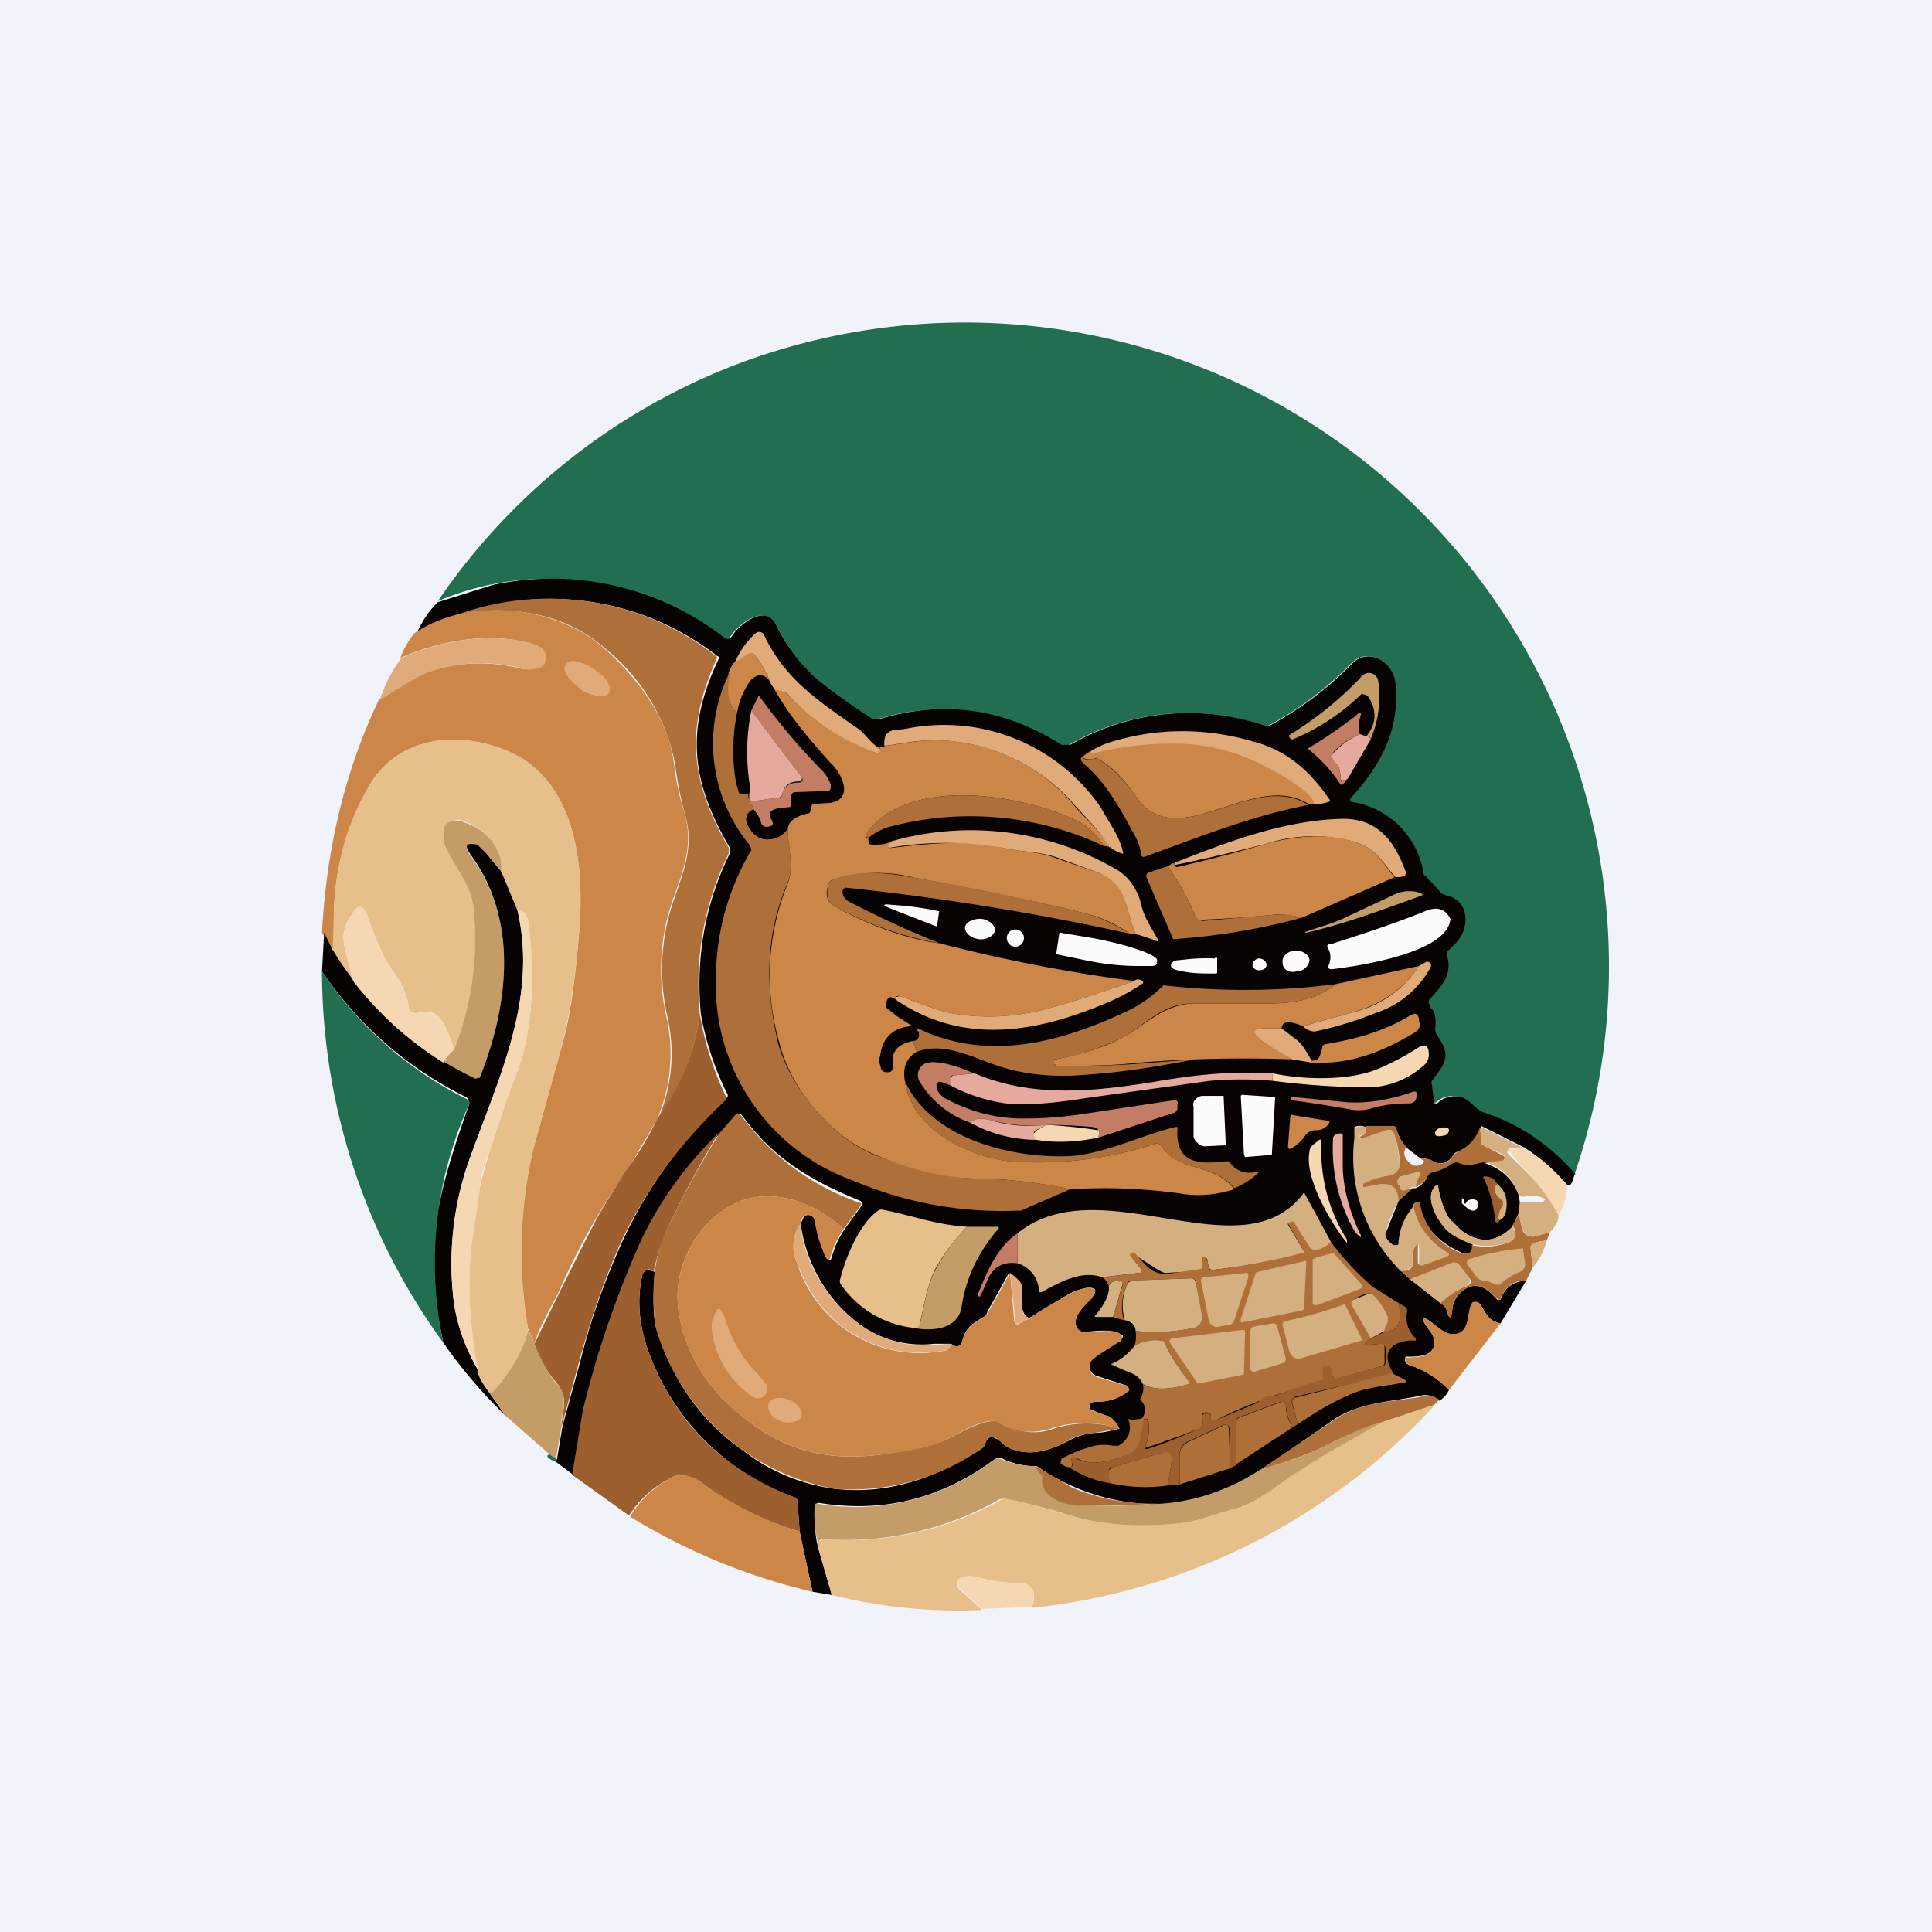 <!-- by TradingView --><svg width="18" height="18" viewBox="0 0 18 18" xmlns="http://www.w3.org/2000/svg"><path fill="#F0F3FA" d="M0 0h18v18H0z"/><path d="M14.67 10.94a1.95 1.95 0 0 0-.84-.57c-.1-.03-.13-.12-.23-.15a.23.23 0 0 0-.22.05.02.02 0 0 1-.02 0l-.04-.17a.04.04 0 0 1 .01-.03c.13-.18.18-.24.04-.44a.06.06 0 0 1 0-.05c0-.05 0-.15-.05-.2l-.02-.02v-.05c.11-.12.23-.23.17-.4 0-.03 0-.04.02-.06l.05-.05c.15-.14.15-.4-.08-.46a.08.08 0 0 1-.05-.03l-.14-.15a.09.09 0 0 1-.02-.04.8.8 0 0 0-.68-.65v-.03c.28-.3.47-.65.42-1.08-.02-.2-.25-.34-.41-.17a3.13 3.13 0 0 1-.78.58 2.2 2.2 0 0 0-1.84.17.07.07 0 0 1-.08 0 2.01 2.01 0 0 0-1.7-.24.1.1 0 0 1-.1-.02 9.24 9.24 0 0 1-.45-.34c-.18-.14-.3-.33-.4-.52-.11-.2-.36 0-.43.12a.04.04 0 0 1-.05.02h-.02a2.62 2.62 0 0 0-2.65-.36 5.93 5.93 0 0 1 2.77-2.2 6 6 0 0 1 7.82 7.54Z" fill="#226E50"/><path d="M14.67 10.94c-.02.08-.04.12-.07.1a1.87 1.87 0 0 0-.4-.35l-.4-.2a.37.37 0 0 1-.22.24.07.07 0 0 0-.04.03.15.15 0 0 1-.12.08l-.05-.01a.25.25 0 0 0-.14-.04l-.13-.1a.47.47 0 0 1-.09-.17c0-.02-.01-.02-.03-.02h-.26a.12.12 0 0 0-.1 0v.09a.1.1 0 0 1 0 .04v.32c.05.36.2.65.43.89l.09.08.28.22c.03.02.05.04.06.07.02.08.04.08.05 0a.25.25 0 0 1 .16-.22c.11-.04.2.05.26.12h.02a.02.02 0 0 0 .01 0c.04-.12.12-.17.24-.18l-.24.4c-.13-.03-.13-.1-.2-.19a.05.05 0 0 0-.07.01c-.05.1 0 .29-.18.28-.08 0-.15-.08-.22-.13-.05-.03-.07-.02-.03.04.02.04.06.07.08.13.03.17-.14.17-.25.17a.02.02 0 0 0-.02.01v.02c0 .03.02.04.05.05a.9.9 0 0 1 .36.23.22.22 0 0 1-.09.1c-.05-.04-.1-.06-.16-.05-.27.06-.55.06-.8.21l-.72.5c-.25.15-.52.25-.8.3a1.98 1.98 0 0 1-1.27-.35.71.71 0 0 1-.32-.07.08.08 0 0 0-.08.01c-.5.37-1.05.5-1.64.4l-.03.03c0 .13 0 .26.03.38l.13.45-.18-.03-.12-.56-.02-.28a.04.04 0 0 0-.03-.04 2.25 2.25 0 0 1-1.34-1.31c-.1-.25-.13-.5-.08-.74a.1.1 0 0 1 .02-.05.09.09 0 0 1 .04-.02l.06.02c-.02.27-.01.44.01.51.15.5.42.88.82 1.16.26.2.55.31.84.35.5.06.95-.1 1.37-.37a.1.1 0 0 0 .04-.05c0-.02.02-.04.03-.05a.05.05 0 0 1 .06 0c.04.01.07.05.11.08.2.1.4.04.6-.07a.58.58 0 0 1 .22-.06c.08 0 .15-.02.23-.04-.04-.07-.08-.11-.12-.12a1.8 1.8 0 0 1-.15-.06.04.04 0 0 1-.01-.02v-.02a.07.07 0 0 1 .07-.03c.1 0 .2-.03.28-.09a.04.04 0 0 0 0-.05v-.01l-.28-.09a.1.1 0 0 1-.07-.1c0-.03.03-.06.06-.08a82.27 82.27 0 0 1 .25-.18v-.02l-.02-.01c-.07-.05-.24-.03-.33-.02a.08.08 0 0 1-.07-.03c-.07-.1.07-.22.13-.29.06-.07.04-.1-.05-.09a.55.55 0 0 0-.2.08l-.33.2c-.06-.02-.08-.1-.07-.22 0-.05 0-.09-.02-.11a.5.5 0 0 0-.1-.09l-.2.36a.1.1 0 0 1-.02.04c-.13.08-.18.1-.22.25a.04.04 0 0 1-.03.03c-.02.01-.04 0-.07-.02H8.7a.98.98 0 0 1-.74-.22 1.4 1.4 0 0 1-.5-.9l.02-.04a.05.05 0 0 1 .06-.04.06.06 0 0 1 .05.05c.03.12.06.24.1.34.03.04.05.04.06 0a.88.88 0 0 1 .12-.26l.16-.22a.03.03 0 0 0 0-.02.03.03 0 0 0-.01-.02c-.44-.18-.8-.38-1.1-.79-.02-.03-.05-.03-.07 0l-.13.15c-.32.3-.56.64-.73 1-.22.47-.4 1-.55 1.59l-.1.6-.16-.12.01-.03.05-.3.17-.62c.1-.4.24-.78.41-1.15a4.23 4.23 0 0 1 .96-1.3v-.02c-.12-.24-.2-.48-.25-.75-.05-.53.04-1.03.27-1.5V7.9c-.36-.62-.42-1.1-.1-1.77v-.01l-.02-.01a2.53 2.53 0 0 0-2.8-.2.86.86 0 0 1 .2-.3 73.97 73.97 0 0 0 .51-.16 2.62 2.62 0 0 1 2.17.5.04.04 0 0 0 .03 0l.02-.01c.07-.12.32-.32.42-.12.1.2.23.38.4.52.15.12.3.23.47.34a.1.1 0 0 0 .09.02c.6-.18 1.17-.1 1.7.24h.08a2.2 2.2 0 0 1 1.84-.17 3.13 3.13 0 0 0 .78-.58c.16-.17.39-.02.41.17.05.43-.14.78-.42 1.08v.02a.02.02 0 0 0 .01.01.8.8 0 0 1 .67.65c0 .01 0 .03.02.04l.14.15c.01.02.03.02.05.03.23.05.23.32.08.46l-.05.05a.05.05 0 0 0-.02.05c.06.18-.06.3-.16.41a.04.04 0 0 0 0 .05l.01.03c.05.04.05.14.04.2l.01.04c.14.2.1.26-.04.44a.04.04 0 0 0 0 .03l.02.16a.02.02 0 0 0 .01.02h.02a.23.23 0 0 1 .22-.06c.1.03.13.12.23.15.33.11.6.3.84.57Z" fill="#080303"/><path d="M6.52 9.45c-.05.35-.17.67-.38.96.12-.3.15-.61.08-.93a2 2 0 0 1 .01-.94c.09-.33.26-.6.15-.96a3.4 3.4 0 0 1-.09-.46 1.83 1.83 0 0 0-.63-1.06 1.4 1.4 0 0 0-.64-.33 1.73 1.73 0 0 0-.77 0 2.53 2.53 0 0 1 2.43.39v.01c-.3.66-.25 1.15.11 1.77v.05c-.23.47-.32.97-.27 1.5Z" fill="#AF6F38"/><path d="m6.14 10.4-.3.51a6.06 6.06 0 0 0-.64 1.14c-.12.22-.2.38-.22.47l-.06-.14c-.1-.57-.08-1.14.05-1.68l.26-.94c.08-.26.13-.63.17-1.13.04-.59-.04-1.36-.67-1.63-.46-.2-1.02-.14-1.29.32-.2.35-.32.75-.33 1.2v.33L3 8.69c.04-.77.21-1.5.53-2.17l.23-.14c.09-.05.16-.1.23-.12.29-.1.58-.1.87-.03.06.01.12 0 .18-.02a.05.05 0 0 0 .03-.05c.02-.07-.01-.12-.08-.15a1.43 1.43 0 0 0-.56-.06 2.2 2.2 0 0 0-.7.18.83.83 0 0 1 .13-.23c.12-.08.24-.13.38-.17.26-.06.52-.06.77 0s.47.17.64.33c.31.28.58.65.63 1.06.02.16.05.31.1.46.1.37-.07.63-.16.96a2 2 0 0 0-.01.94c.07.32.04.63-.08.93Z" fill="#CC8647"/><path d="M8.18 6.97c.02 0 .03.02.02.04l-.01.01h-.02a2 2 0 0 1-.82-.54c-.02-.03-.07-.04-.13-.05l-.04-.06a.93.93 0 0 0-.16-.28H7l-.16.1a.75.75 0 0 1 .2-.29.05.05 0 0 1 .08.02c.2.42.52.62.89.88.06.05.1.12.18.17Zm-4.64-.45c.05-.16.12-.28.2-.39.23-.1.46-.16.7-.18.2-.01.39 0 .56.06.07.03.1.08.08.15 0 .02-.01.04-.03.05a.27.27 0 0 1-.18.02 1.5 1.5 0 0 0-.87.03 1.2 1.2 0 0 0-.23.12l-.23.14Z" fill="#E1AB79"/><path d="M7.18 6.37c-.05-.08-.1-.1-.18-.03a.7.7 0 0 0-.13.3c-.11-.08-.1-.26-.08-.38l.04-.08.16-.1.03.01c.07.08.12.18.16.28Z" fill="#CC8647"/><path d="M5.4 6.42c.12.07.24.09.27.04.04-.06-.03-.16-.14-.23-.11-.07-.23-.1-.26-.04-.04.05.03.15.14.23Z" fill="#E1AB79"/><path d="M6.8 6.26c-.02.12-.04.3.07.38-.04.2-.06.52.01.73 0 .02.02.03.03.03h.06l.01.07a.2.2 0 0 1 .04.07c-.08.04-.09.11-.02.2.04.05.09.08.14.08.09 0 .15-.03.2-.1 0 .17.06.35 0 .5-.2.46-.22.95-.09 1.5.11.4.48.87.9 1.04.28.11.6.2.9.22.33 0 .64.04.92.1l-.46.2h-.05A3.53 3.53 0 0 1 7.95 11a1.93 1.93 0 0 1-1.28-1.86A2.35 2.35 0 0 1 7 7.92l-.01-.04a1.49 1.49 0 0 1-.19-1.62Z" fill="#AF6F38"/><path d="M12.77 6.9c0-.04-.02-.05-.04-.04.09-.11.1-.23.03-.35a.07.07 0 0 0-.08-.04 2 2 0 0 1-.64.42.04.04 0 0 1-.03-.04 3.3 3.3 0 0 0 .66-.53.11.11 0 0 1 .07-.05.09.09 0 0 1 .1.07c.03.2 0 .38-.07.55Z" fill="#C49C68"/><path d="m7.18 6.37.04.06c.14.25.34.47.53.68.08.1.21.33-.01.37l-.15.01c-.02 0-.03.01-.03.03v.03c-.01.02-.02.03-.04.03-.12.03-.18.08-.18.14a.23.23 0 0 1-.2.1.18.18 0 0 1-.14-.08c-.07-.09-.06-.16.02-.2l.07.12.03.03a.1.1 0 0 0 .05 0c.03 0 .04-.01.02-.05-.03-.06-.02-.1.05-.1l.1-.02c.03 0 .04-.02.04-.04v-.06a.04.04 0 0 1 .03-.04l.3-.01c.03 0 .04-.02.03-.06a.4.4 0 0 0-.08-.12 6.12 6.12 0 0 1-.6-.7L7 6.61c-.05.25-.05.5-.01.72 0 .02 0 .04-.02.06h-.06a.05.05 0 0 1-.03-.03 1.62 1.62 0 0 1-.01-.73.7.7 0 0 1 .13-.3c.07-.06.13-.05.18.03Z" fill="#080303"/><path d="m8.18 6.97.07-.02.2-.03c.57-.1 1.2.14 1.57.6.11.12.24.24.32.37l-.06-.01a.6.6 0 0 0-.22-.22c-.5-.25-1.55-.44-1.97.08l-.02.04c0 .02 0 .03.02.03 0 .04 0 .06.04.06.06 0 .12 0 .17-.03l-.02.03a.02.02 0 0 0 0 .03h.02c.35-.04.7-.08 1.05 0 .17.04.33.03.5.1l.38.13c.28.1.25.34.35.57h-.05c-.15-.1-.29-.16-.42-.19-.45-.11-.97-.22-1.58-.33a1.38 1.38 0 0 0-.78.02.06.06 0 0 0-.03.04c-.04.1-.01.17.07.21.26.15.65.3.97.34.58.15 1.19.27 1.81.35-.44.15-.73.24-.86.27-.25.06-.51.08-.78.04-.18-.02-.37-.11-.55-.17h-.03v.03l-.05-.02a.05.05 0 0 0-.04.04.06.06 0 0 0 0 .06l.1.08.14.09c.02 0 .02 0 0 0-.17.01-.28.1-.3.28-.02.04 0 .08.01.12.01.02.03.03.05.03.03 0 .04 0 .05-.02.01-.01.02-.02.01-.04-.02-.13.04-.2.18-.23a.3.3 0 0 1 .04.1c-.1.06-.13.15-.11.27.07.45.57.7.98.75a3.53 3.53 0 0 0 1.34-.16.05.05 0 0 1 .07.02c.18.25.49.15.68.4-.16.05-.33.07-.5.04-.36-.05-.7-.06-1.03-.04-.28-.06-.59-.1-.91-.1-.3-.01-.63-.1-.9-.22-.43-.17-.8-.63-.9-1.05a2.26 2.26 0 0 1 .08-1.48c.06-.16 0-.34 0-.5 0-.07.06-.12.18-.15.02 0 .03-.01.03-.03l.01-.03c0-.02.01-.03.03-.03l.15-.01c.22-.04.1-.28 0-.37-.18-.2-.38-.43-.52-.68.06 0 .1.02.13.05a2 2 0 0 0 .84.54v-.01c.02-.02.01-.04 0-.04Z" fill="#CC8647"/><path d="M7.02 7.54a.2.2 0 0 0-.04-.07l.28-.04c.02 0 .03-.02.03-.04.02-.07.07-.1.16-.1a.03.03 0 0 0 .02-.05L7 6.62l.07-.14a6.12 6.12 0 0 0 .6.71.4.4 0 0 1 .07.12c0 .04 0 .06-.04.06l-.29.01a.04.04 0 0 0-.04.04v.06c.01.03 0 .04-.02.04l-.1.01c-.08.02-.1.05-.06.11.02.04.01.05-.02.06a.1.1 0 0 1-.05 0 .05.05 0 0 1-.03-.04.33.33 0 0 0-.07-.12Z" fill="#C37D64"/><path d="M6.98 7.47V7.4l.01-.06c-.04-.23-.04-.47.01-.72l.47.62a.03.03 0 0 1-.02.04c-.1 0-.14.04-.16.11 0 .02-.01.03-.03.04l-.28.04Z" fill="#E5AA9D"/><path d="M12.67 6.84a.67.67 0 0 0-.23.15c-.04.04-.04.07 0 .1.03.04.05.1.05.16 0 .02.01.03.03.02a.1.1 0 0 0 .04-.02l-.05.06h-.02a1.4 1.4 0 0 0-.3-.33v-.01c.17-.1.31-.2.44-.3.05-.05.06-.04.04.02a.26.26 0 0 0 0 .15Z" fill="#C37D64"/><path d="M10.34 7.9c-.08-.14-.2-.26-.32-.39-.38-.45-1-.69-1.58-.59l-.2.03c-.01-.1.03-.15.12-.15l.08-.01a1.77 1.77 0 0 1 1.82.74c.07.13.17.26.2.4.01.02 0 .03-.01.02a.29.29 0 0 1-.11-.06Zm1.9-.41c-.08-.16-.44-.34-.6-.4-.19-.09-.4-.14-.62-.15a3 3 0 0 0-.84.09s-.02 0-.02-.02V7a.8.8 0 0 1 .2-.09c.43-.13.88-.13 1.32 0 .31.08.53.28.7.53.02.02.01.03 0 .03a.33.33 0 0 1-.14.02Z" fill="#E1AB79"/><path d="m12.67 6.84.06.02c.02 0 .03 0 .04.03l-.21.36a.1.1 0 0 1-.04.02c-.02 0-.03 0-.03-.02 0-.07-.02-.12-.05-.15-.04-.04-.04-.07 0-.1a.67.67 0 0 1 .23-.16Z" fill="#E5AA9D"/><path d="M4.92 12.38c-.04.2-.15.4-.35.61-.07-.09-.12-.17-.12-.24a4.07 4.07 0 0 1 .13-2.08l.15-.45c.05-.14.11-.27.15-.43.09-.38.1-.79.03-1.21 0-.07-.04-.1-.1-.1l-.14-.36c.02-.22-.15-.4-.35-.47a.18.18 0 0 0-.14.01.07.07 0 0 0-.04.05.27.27 0 0 0 .02.2c.1.18.22.33.25.52a2.82 2.82 0 0 1-.18 1.35c-.03-.1-.07-.2-.12-.28-.05-.07-.12-.09-.23-.06-.04 0-.07-.01-.07-.05a.72.72 0 0 0-.14-.33c-.12-.16-.18-.35-.25-.53-.04-.1-.09-.1-.14-.01l-.03.04a.35.35 0 0 0-.04.26l.08.32a.85.85 0 0 1-.19-.29l.01-.33c.01-.45.12-.85.33-1.2.27-.46.83-.52 1.3-.32.62.27.7 1.04.66 1.63-.04.5-.1.87-.17 1.13l-.26.94a4.3 4.3 0 0 0-.05 1.68Z" fill="#E6BF8B"/><path d="M12.24 7.49a.13.13 0 0 1-.05 0c-.51-.32-1.22.48-1.6-.06-.1-.14-.2-.27-.36-.36a.05.05 0 0 0-.04 0c-.06.01-.1 0-.1-.02a.21.21 0 0 1 .07-.05c0 .02.01.02.02.02a3 3 0 0 1 .84-.09c.23.01.43.06.62.14.16.07.52.25.6.4Z" fill="#CC8647"/><path d="M10.09 7.05c0 .03.04.03.1.02h.04c.16.1.26.22.36.36.38.54 1.09-.26 1.6.07-.53.1-1.02.3-1.52.48a.03.03 0 0 1-.03 0l-.01-.01v-.02a.5.5 0 0 0-.06-.17c-.13-.24-.27-.5-.48-.67l-.02-.03c0-.01 0-.03.02-.03Zm.19.83A2.93 2.93 0 0 0 8.3 7.7a.52.52 0 0 0-.2.1c-.02.01-.03 0-.03-.02 0-.01 0-.03.02-.04.42-.52 1.47-.33 1.97-.08a.6.6 0 0 1 .22.22Z" fill="#AF6F38"/><path d="M13 8.17c-.13-.14-.16-.26-.39-.33a1.44 1.44 0 0 0-.81.02 15.66 15.66 0 0 1-.86.2v-.02c.48-.19 1-.39 1.53-.41.36-.02.52.2.63.5l-.01.03a.2.2 0 0 1-.1.01Z" fill="#E1AB79"/><path d="M4.67 8.12a2.29 2.29 0 0 0-.14-.17c-.04-.04-.06-.07-.08-.07-.11-.03-.13 0-.06.1.44.6.35 1.38.08 2.06-.01.01-.02.02-.04.01a.75.75 0 0 1-.3-.15c.03-.05.06-.1.1-.12a2.82 2.82 0 0 0 .18-1.34c-.03-.2-.16-.35-.25-.53a.27.27 0 0 1-.02-.2.07.07 0 0 1 .04-.05.17.17 0 0 1 .14 0c.2.06.37.24.35.46Z" fill="#C49C68"/><path d="M10.58 8.7c-.1-.23-.07-.46-.35-.57l-.38-.14c-.17-.06-.33-.05-.5-.09a3.1 3.1 0 0 0-1.07 0 .02.02 0 0 1 0-.03l.02-.03a2.7 2.7 0 0 1 2.1.26c.11.06.2.19.23.32s.09.21.15.32c.02.03.01.04-.02.02l-.18-.06Z" fill="#E1AB79"/><path d="m13 8.17-.87.38a.97.97 0 0 0-.24-.03 10.43 10.43 0 0 1-.73.05.08.08 0 0 1-.03-.05c-.06-.15-.15-.3-.25-.45l.05-.03.01.02.02.02c.26-.06.54-.13.84-.22.26-.07.56-.1.81-.02.23.07.26.19.38.33Z" fill="#CC8647"/><path d="m4.67 8.12.15.36c.2.85-.2 1.61-.47 2.39a2.9 2.9 0 0 0-.13 1.19c.02.23.1.47.23.7 0 .06.05.14.12.23l.14.2a4.64 4.64 0 0 1-.58-.68l-.06-.3c-.13-.66.08-1.29.3-1.92a.06.06 0 0 0-.03-.07A3.46 3.46 0 0 1 3 9.05l.02-.36.08.16a3.09 3.09 0 0 0 1.33 1.2l.04-.01c.27-.68.36-1.46-.08-2.07-.07-.1-.05-.12.06-.1l.08.08.14.17Z" fill="#080303"/><path d="M10.88 8.07c.1.15.19.3.25.45a.09.09 0 0 0 .08.06l.68-.06c.05 0 .13 0 .24.03a6.09 6.09 0 0 1-1.2.2l-.25-.58c0-.02 0-.03.02-.04l.18-.06Zm-.35.63a23.88 23.88 0 0 0-2.65-.43.04.04 0 0 0-.03.03v.01c0 .04.03.08.08.1.27.14.55.27.83.38a3.2 3.2 0 0 1-.97-.34c-.08-.04-.1-.11-.07-.21 0-.02.02-.03.03-.04.24-.1.53-.07.78-.02.6.1 1.13.22 1.58.33.13.03.27.1.42.19Z" fill="#AF6F38"/><path d="M12.17 8.68c.11-.04.23-.07.34-.12l.49-.23a.33.33 0 0 1 .2-.02c.07.02.07.03 0 .05-.33.12-.68.25-1.03.33h-.01v-.01Z" fill="#C49C68"/><path d="m8.75 8.49-.02.14h-.01l-.41-.16c-.1-.04-.09-.05 0-.04.16.01.3.03.44.06Z" fill="#FBFBFB"/><path d="M4.23 9.78a.48.48 0 0 0-.1.12 3.2 3.2 0 0 1-.84-.76l-.08-.32a.35.35 0 0 1 .04-.26l.03-.04c.05-.1.1-.1.14 0 .07.2.13.38.25.54.07.1.12.21.14.33 0 .04.03.06.07.05.1-.03.18 0 .23.06.05.08.09.17.12.28Z" fill="#F5D8B2"/><path d="M12.39 8.8c.31-.1.62-.2.91-.32.09-.03.16-.01.2.06.01.01.02.03.01.04-.05.3-.85.42-1.1.45-.03 0-.04-.01-.03-.04a.17.17 0 0 0-.01-.16c-.01-.02 0-.03.02-.04Z" fill="#FBFBFB"/><path d="M4.45 12.75a1.61 1.61 0 0 1-.23-.7 2.9 2.9 0 0 1 .13-1.18c.27-.78.67-1.54.47-2.4.05.01.08.04.1.1.06.43.05.84-.04 1.22-.04.16-.1.29-.15.43l-.15.45c-.05.13-.1.27-.11.41l-.08.56c-.03.36-.01.73.06 1.11Z" fill="#F5D8B2"/><path d="M9.12 8.75c.07.01.14-.03.15-.08 0-.05-.05-.1-.13-.11-.08 0-.14.03-.15.08 0 .05.05.1.13.11Zm.34.07a.08.08 0 1 0 0-.16.08.08 0 0 0 0 .16Zm.41-.12a.01.01 0 0 1 .01-.01l.3.05c.16.03.32.07.43.11.12.04.18.08.17.1v.02c0 .02-.02.03-.05.03h-.15a2.39 2.39 0 0 1-.45-.05l-.29-.06.03-.2Zm2.21.35c.07 0 .12-.06.12-.11-.01-.05-.07-.09-.14-.08-.07 0-.12.06-.11.11 0 .06.06.1.13.08Zm-.74.01a.01.01 0 0 1-.01.01h-.01c-.1 0-.21 0-.3-.02-.07-.01-.11-.03-.11-.05v-.02l.03-.03.1-.01a1.66 1.66 0 0 1 .28-.01.01.01 0 0 1 .02 0v.13Zm.39-.02c.04 0 .07-.02.07-.05 0-.03-.03-.06-.07-.06-.03 0-.06.03-.06.06s.03.05.06.05Z" fill="#FBFBFB"/><path d="m12.14 9.56.47-.13a1 1 0 0 0 .61-.43l.07-.04a.04.04 0 0 1 .04.02.04.04 0 0 1 0 .03.9.9 0 0 1-.52.43 3.3 3.3 0 0 1-.56.17.15.15 0 0 1-.11-.05Z" fill="#E1AB79"/><path d="M13.22 9c-.13.2-.33.35-.61.43l-.47.13c-.13-.05-.19-.05-.2.02h-.14c-.13 0-.14.04-.04.12l.28.17a12.4 12.4 0 0 0-1.43.03c-.26.03-.5.03-.76.03-.02 0-.03-.02-.04-.04v-.02h.02c.25-.05.45-.11.6-.19.22-.11.4-.32.68-.33h.69c.23 0 .46-.03.64-.18l.78-.17Z" fill="#CC8647"/><path d="M4.13 12.51A5.89 5.89 0 0 1 3 9.05a3.46 3.46 0 0 0 1.37 1.2v.04a3.58 3.58 0 0 0-.24 2.22Z" fill="#226E50"/><path d="M10.57 9.14c.01-.02.04-.02.08 0v.02a1.9 1.9 0 0 1-.38.2c-.65.27-1.32.37-1.93-.05l.01-.02.03-.01c.18.06.37.15.55.17.27.04.53.02.78-.04.13-.03.42-.12.86-.27Z" fill="#E1AB79"/><path d="M12.44 9.17c-.18.15-.41.18-.64.18h-.7c-.28 0-.45.22-.67.33a2.21 2.21 0 0 1-.61.19v.02c0 .02 0 .04.03.04.25 0 .5 0 .76-.02l.52-.04c-.36.07-.68.12-.98.14-.3.03-.62.01-.91-.1-.22-.08-.47-.2-.7-.11a.3.3 0 0 0-.04-.1c.04 0 .07-.03.06-.07 0-.01 0-.02-.02-.03l.01-.02c.64.31 1.3.14 1.91-.14.16-.07.28-.16.38-.26a6.72 6.72 0 0 0 1.6-.01Z" fill="#AF6F38"/><path d="M5.23 13.3c0-.1.05-.22.01-.32a.27.27 0 0 0-.05-.09 1.1 1.1 0 0 1-.21-.37 50.87 50.87 0 0 1 .55-1.11c.06-.12.17-.29.3-.5.12-.16.22-.33.3-.5.22-.3.34-.61.39-.96a2.89 2.89 0 0 0 .25.78l-.01.02c-.4.38-.7.77-.95 1.27-.17.37-.3.75-.41 1.15l-.17.63Z" fill="#9D5F2D"/><path d="M12.22 9.9v-.02c.08.01.08-.06.1-.12 0-.01 0-.02.02-.03.3-.05.55-.12.8-.27.05-.03.07-.01.08.03v.02c.02.05 0 .09-.04.11-.3.18-.6.3-.96.28Z" fill="#CC8647"/><path d="m11.94 9.58.13.1c.07.05.1.12.15.2v.02l-.18-.03a4.8 4.8 0 0 1-.28-.17c-.1-.08-.1-.12.04-.12h.14Z" fill="#E1AB79"/><path d="M11.86 10.07a.09.09 0 0 1 0-.07c.28.06.68.07.95-.03.15-.06.28-.13.42-.22.05-.02.07-.01.08.04v.01a.13.13 0 0 1-.05.13.79.79 0 0 1-.49.2c-.21 0-.52-.01-.91-.06Z" fill="#F5D8B2"/><path d="m9.07 10-.19.02c-.01 0-.02 0-.03.02v.07l-.08-.03a.04.04 0 0 0-.04.01.04.04 0 0 0 0 .04c0 .04.03.07.07.1.24.13.5.2.78.19.19 0 .38-.02.57-.05l.79-.12c.02 0 .04.01.03.04v.04a.05.05 0 0 1-.04.04l-.7.23c.01-.03.02-.06 0-.07 0-.02-.02-.02-.05-.03a4.95 4.95 0 0 0-.43-.02c-.17.02-.34 0-.51-.04-.1-.03-.16-.02-.2.02a.9.9 0 0 1-.47-.38.12.12 0 0 1 .03-.16c.09-.07.37.03.47.08Z" fill="#C37D64"/><path d="M11.86 10a.09.09 0 0 0 0 .07 3.3 3.3 0 0 0-.59 0l-1.15.16c-.31.05-.56.07-.75.05a1.57 1.57 0 0 1-.52-.17v-.07l.03-.02.2-.02c.54.23 1.1.17 1.67.08.4-.07.71-.1 1.11-.08Z" fill="#E5AA9D"/><path d="M11.5 11.07c-.2-.24-.5-.14-.68-.39a.05.05 0 0 0-.07-.02 3.52 3.52 0 0 1-1.35.16c-.4-.05-.9-.3-.97-.75.25.55 1.02.73 1.56.7.32-.03.64-.19.96-.27h.02v.02c-.02.32.2.33.44.3h.04c.06.09.15.12.25.1.03 0 .03 0 .01.02a.75.75 0 0 1-.21.13Z" fill="#AF6F38"/><path d="m12.04 10.22.52.05c.18.01.38-.02.61-.1.02 0 .03 0 .03.03l-.01.05a.07.07 0 0 1-.06.03c-.11 0-.22.01-.33.04a.44.44 0 0 1-.2.02 11.45 11.45 0 0 0-.57-.09v-.03Z" fill="#C37D64"/><path d="M11.42 10.66a.01.01 0 0 1 0 .01l-.2.01a.1.1 0 0 1-.06-.03.1.1 0 0 1-.04-.06v-.28c-.01-.02 0-.05.02-.07a.1.1 0 0 1 .06-.03h.2l.02.45Zm.46-.43-.03.52v.01h-.01l-.24.02-.01-.02-.03-.55.01-.01.3.02h.01v.01Z" fill="#FBFBFB"/><path d="M7.86 11.45c-.32-.29-.78-.43-1.14-.16a.99.99 0 0 0-.4.68c-.05.36.16.82.43 1.08.44.42.86.58 1.47.5.28-.04.47-.08.58-.13.13-.06.3-.17.45-.18h.04c.17.1.34.13.5.08a1 1 0 0 1 .64-.01l-.23.04a.58.58 0 0 0-.23.06c-.18.11-.4.17-.59.07l-.11-.09a.05.05 0 0 0-.06.01.12.12 0 0 0-.03.05.1.1 0 0 1-.04.05 2.1 2.1 0 0 1-1.37.37 2.13 2.13 0 0 1-1.66-1.5 2.04 2.04 0 0 1-.01-.52c.02-.14.05-.25.09-.34a8.06 8.06 0 0 1 .52-.96l.13-.15c.02-.03.05-.03.07 0a2.32 2.32 0 0 0 1.11.81.03.03 0 0 1 0 .02l-.16.22Z" fill="#AF6F38"/><path d="M12.26 10.53a.12.12 0 0 0-.1.05.38.38 0 0 1-.13.12c-.02.01-.03 0-.03-.02l.02-.26c0-.03.01-.04.03-.03l.31.05c.03 0 .03.01.02.03a.14.14 0 0 1-.12.06Z" fill="#CC8647"/><path d="m9.75 10.48-.1.05a.04.04 0 0 0-.02.03l.03.06a1.3 1.3 0 0 1-.62-.16c.04-.04.1-.05.2-.02.17.05.34.06.5.04Z" fill="#E5AA9D"/><path d="M10.23 10.6c-.2.04-.39.05-.57.02a.08.08 0 0 1-.03-.06l.03-.03.09-.05a4.95 4.95 0 0 1 .48.05c.02.01.01.04 0 .07Z" fill="#F5D8B2"/><path d="M12.72 10.5c.02.05 0 .07-.04.08-.01 0-.02 0-.01.01v.02l.25-.08c.04-.01.06 0 .07.04.03.09.04.18.05.26a.11.11 0 0 1-.1.12.85.85 0 0 0-.23.08c-.01 0-.02.01-.01.02v.01h.02c.14-.03.3-.08.31.13-.05.1-.1.2-.12.3-.01.03.01.06.07.1l.03.01c.01 0 .02-.01.02-.03 0-.11.05-.22.13-.32.07.2.17.33.3.4.05.03.05.05 0 .07l-.2.07c-.03 0-.04 0-.04-.03a3.12 3.12 0 0 0 0-.16h-.03l-.01.02a.39.39 0 0 0-.02.15c0 .02 0 .03-.02.04-.02.02-.05.03-.09.03a1.49 1.49 0 0 1-.43-1.25v-.08a.12.12 0 0 1 .1-.01Z" fill="#D4AF80"/><path d="M13.1 10.69c-.03.05-.02.1.04.15a.08.08 0 0 0 .07.02.08.08 0 0 0 .06-.04l-.04-.03c.05 0 .1.01.14.04l.05.01c.05 0 .1-.03.12-.08l.04-.03c.1-.04.17-.12.21-.23l.01.13c0 .02 0 .03.02.04l.19.1a.03.03 0 0 1 .01.02l-.01.02c-.04.02-.1 0-.17.03-.1-.02-.16.04-.26 0a.05.05 0 0 0-.05 0 .46.46 0 0 1-.18.08.08.08 0 0 0-.05.04.22.22 0 0 1-.11.1c0-.04.02-.08.04-.12 0-.02 0-.02-.02-.02l-.15.04a.04.04 0 0 0-.03.02.06.06 0 0 0 0 .06l.02.01v.01c0 .02 0 .03.03.03l.08-.02-.13.12c-.01-.21-.17-.16-.31-.13h-.02v-.03a.85.85 0 0 1 .25-.08.11.11 0 0 0 .09-.12.85.85 0 0 0-.05-.26c-.01-.04-.03-.05-.07-.04l-.24.08-.01-.02c.05-.02.07-.04.05-.1h.26c.02 0 .03.01.03.03.02.07.05.12.1.17Z" fill="#AF6F38"/><path d="M13.45 10.58c.03 0 .05-.03.05-.05 0-.03-.04-.03-.08-.02-.03 0-.05.03-.05.05 0 .03.04.03.08.02Z" fill="#F5D8B2"/><path d="M14.2 10.7h-.13a.02.02 0 0 0-.02.02.02.02 0 0 0 0 .03l.2.2c.11.1.2.24.27.37 0 .06-.03.11-.08.16l-.14.04a.1.1 0 0 1-.1-.04.1.1 0 0 1-.02-.03l-.03-.14.01-.11h.21c.03-.02.03-.03 0-.04a.25.25 0 0 0-.17-.01c-.02 0-.03 0-.05-.02a.49.49 0 0 0-.3-.3c.05-.02.12 0 .16-.02l.01-.02a.03.03 0 0 0-.01-.03l-.19-.09a.04.04 0 0 1-.02-.04v-.13l.4.2Z" fill="#D4AF80"/><path d="M6.7 10.55a8.9 8.9 0 0 0-.51.96 2 2 0 0 0-.1.34c-.02-.02-.04-.03-.05-.02a.09.09 0 0 0-.04.02.1.1 0 0 0-.02.05c-.05.24-.02.49.08.74.25.64.7 1.06 1.34 1.31.02 0 .03.02.03.04l.02.28c-.33-.1-.64-.25-.92-.46-.09-.06-.2-.09-.28-.04a.98.98 0 0 0-.39.35l-.53-.38.1-.6a9.1 9.1 0 0 1 .55-1.6c.17-.35.4-.68.73-1Z" fill="#9D5F2D"/><path d="M12.51 10.85c0 .22.07.46.17.66 0 .02 0 .02-.01.01a.19.19 0 0 1-.05-.05 1.55 1.55 0 0 1-.2-.86c0-.03.02-.04.05-.05h.02a.02.02 0 0 1 .02.01v.28Z" fill="#E5AA9D"/><path d="M12.55 11.56v.02c-.14-.17-.4-.6-.35-.85 0-.03.02-.05.04-.07l.04-.03c.02-.02.03-.02.03.02-.01.33.07.63.24.9ZM14.2 10.7c.15.08.28.2.4.34a.5.5 0 0 1-.08.28 1.67 1.67 0 0 0-.27-.37 4.86 4.86 0 0 1-.2-.24h.02l.14-.02Z" fill="#F5D8B2"/><path d="M13.84 10.84c.15.05.26.15.31.3l.01.06-.01.1-.06.13c-.15.15-.31.16-.48.03l-.08-.08c-.07-.05-.12-.25-.13-.32 0-.02-.01-.02-.03 0-.11.11.05.35.15.43.03.03.1.06.2.1 0 .04 0 .07-.04.09a.06.06 0 0 1-.04 0c-.24-.1-.38-.25-.41-.46 0-.02-.01-.03-.03-.02a.06.06 0 0 0-.04.05c-.08.1-.12.2-.13.32 0 .02 0 .03-.02.03h-.03c-.06-.05-.08-.08-.07-.11l.12-.3.13-.12h.03a.22.22 0 0 0 .11-.11.08.08 0 0 1 .05-.04.47.47 0 0 0 .18-.08l.03-.01h.02c.1.05.17 0 .26 0Z" fill="#080303"/><path d="M13.19 11.06h-.03a.72.72 0 0 1-.08.03c-.02 0-.03 0-.03-.03v-.01l-.02-.01a.06.06 0 0 1 0-.06l.03-.02.15-.04c.02 0 .03 0 .02.02a.36.36 0 0 0-.04.12Z" fill="#D4AF80"/><path d="M13.95 11.03c-.05.04-.03.1.05.16v.04a.24.24 0 0 0-.04.12l.01.02-.01.02c-.02 0-.03 0-.03-.02a1.21 1.21 0 0 0-.1-.38c-.02-.02-.01-.03 0-.03.06 0 .1.03.12.07Z" fill="#9D5F2D"/><path d="M14.09 11.43c.02.02.03.05.03.1l-.03.03a.6.6 0 0 1-.38.03.93.93 0 0 1-.2-.1c-.1-.08-.25-.32-.14-.44.02-.01.03-.01.03.01.01.07.06.27.13.32l.08.08c.17.13.33.12.48-.03Z" fill="#D4AF80"/><path d="M13.95 11.03c.08.07.1.15.08.26a.11.11 0 0 1-.06.08l-.01-.02c0-.05.02-.09.04-.12v-.04c-.08-.06-.1-.12-.05-.16Zm-1.55.54a.24.24 0 0 1-.16.09c-.02 0-.03 0-.04-.02l-.16-.24-.01-.01H12v.02l.15.25a.02.02 0 0 1 0 .02h-.01a6.3 6.3 0 0 1-.83.15c-.03 0-.04 0-.05-.03l-.01-.05c0-.02-.01-.03-.02-.03h-.03a.03.03 0 0 0 0 .03.74.74 0 0 0 0 .07v.01l-.02.01-.32.02c-.08 0-.52-.38-.23-.04.02.02.01.04-.02.04l-.34.04c-.2-.07-.4.05-.57.14h-.02v-.01a.28.28 0 0 0-.2-.26v-.28c.78-.63 2.1.4 2.67-.38l.25.46Z" fill="#D4AF80"/><path d="M7.86 11.45a.88.88 0 0 0-.12.25c-.01.05-.03.05-.05 0-.05-.1-.08-.2-.1-.33a.06.06 0 0 0-.06-.05.06.06 0 0 0-.06.04l-.01.04a.36.36 0 0 0-.04.35 1.2 1.2 0 0 0 1.4.83l.03-.03.01-.03c.03.02.05.03.07.02a.04.04 0 0 0 .03-.03c.04-.15.1-.17.22-.25a.1.1 0 0 0 .03-.04l.2-.36.04.45a.03.03 0 0 0 .05.02l.1-.05c.1-.08.22-.14.32-.2a.55.55 0 0 1 .2-.08c.1 0 .1.02.05.1-.06.06-.2.18-.13.28a.08.08 0 0 0 .07.03c.09 0 .26-.03.33.02a.04.04 0 0 1 .01.05c0 .01 0 .02-.02.02l-.22.14a.11.11 0 0 0-.06.09.1.1 0 0 0 .07.1l.27.08a.04.04 0 0 1 .03.03v.02l-.02.01a.45.45 0 0 1-.28.09.07.07 0 0 0-.07.03.04.04 0 0 0 .02.05l.14.05c.04 0 .08.05.12.12a1.02 1.02 0 0 0-.64 0 .6.6 0 0 1-.5-.06.07.07 0 0 0-.04-.01c-.15 0-.32.12-.45.18-.1.05-.3.1-.58.13-.6.08-1.03-.08-1.47-.5-.27-.26-.48-.72-.43-1.08a1 1 0 0 1 .4-.68c.36-.27.82-.13 1.14.16Z" fill="#CC8647"/><path d="M13.66 11.2a.08.08 0 0 1 .09-.02.04.04 0 0 1 .02.02.04.04 0 0 1 0 .03c-.01.05-.04.06-.08.04a.46.46 0 0 1-.07-.06v-.03c0-.02.02-.02.02 0v.02c0 .02.02.02.02 0Z" fill="#FBFBFB"/><path d="M13.71 11.6a.6.6 0 0 0 .38-.04l.03-.04c0-.04 0-.07-.03-.1l.06-.11.03.14a.1.1 0 0 0 .08.07.1.1 0 0 0 .04 0l.14-.04-.03.08a.3.3 0 0 0-.13.03.04.04 0 0 0-.02.04l.02.18-.06.12c-.12 0-.2.06-.24.17v.01h-.02c-.07-.07-.16-.16-.27-.12a.25.25 0 0 0-.16.21c0 .1-.03.1-.05.01a.14.14 0 0 0-.06-.07.73.73 0 0 1 .25-.16.04.04 0 0 0 .03-.03.04.04 0 0 0-.01-.04l-.1-.13a.06.06 0 0 0-.07-.01l-.38.15-.09-.08c.04 0 .07 0 .1-.03a.05.05 0 0 0 .01-.04c0-.05 0-.1.02-.15l.01-.02h.02v.16c0 .02.02.03.04.03l.2-.07c.06-.02.06-.04.02-.06a.66.66 0 0 1-.3-.4c0-.03 0-.05.03-.06.02 0 .03 0 .03.02a.6.6 0 0 0 .4.46h.05c.03-.02.04-.05.03-.09Z" fill="#AF6F38"/><path d="M9.01 11.43a1.9 1.9 0 0 0-.3.4c-.08.17-.1.34-.14.5 0 .02 0 .03-.02.04H8.5a.95.95 0 0 1-.67-.41.06.06 0 0 1 0-.05c.05-.2.18-.51.35-.63a.05.05 0 0 1 .04-.01c.27.05.48.14.8.16Z" fill="#E6BF8B"/><path d="M12.4 11.57c.11.15.25.3.39.42l.24.15c.04.17 0 .26-.13.27 0-.03 0-.06.02-.1v-.04a.54.54 0 0 0-.12-.2.05.05 0 0 0-.04-.02c-.05 0-.1.03-.15.06a.04.04 0 0 0-.01.05l.17.31-.05.04c0 .02 0 .03.02.02l.12-.01c.03 0 .04 0 .04.04v.12c0 .03 0 .04-.03.05l-.4.11a.04.04 0 0 1-.06-.04l-.08.05c0 .02-.02.03-.03.03a4.38 4.38 0 0 0-.97.35h-.04c-.01 0-.02-.02-.01-.03 0-.02 0-.03-.03-.04h-.03a.04.04 0 0 0-.02.05c.02.05 0 .1-.05.11a11.12 11.12 0 0 1-.48.17v-.01a.45.45 0 0 0 .03-.24s0-.02-.02-.02a.03.03 0 0 0-.02 0v.02c-.02.09-.03.26-.12.3-.15.06-.35.13-.5.05-.05-.02-.07-.01-.05.04 0 .02 0 .04-.03.04a.13.13 0 0 1-.08-.04l.01-.04c.08-.04.16-.08.24-.1a.43.43 0 0 1 .24-.02h.05c.1-.06.13-.15.09-.25a.2.2 0 0 0 .1 0c.02 0 .03 0 .04-.02.03-.06.02-.12-.03-.16a.2.2 0 0 0 .03-.14c.1.05.23.05.41 0 .02 0 .03-.02.01-.04a1.8 1.8 0 0 1-.22-.35.04.04 0 0 0-.03-.02.37.37 0 0 0-.25.05.31.31 0 0 0 .01-.14c.18.02.37.01.55-.03a.1.1 0 0 0 .07-.1l-.06-.33c0-.02-.02-.03-.04-.03l-.55.02c-.02 0-.03 0-.04.02a.48.48 0 0 0-.04.35l-.1-.03.09-.3v-.01a.02.02 0 0 0-.01-.02h-.01c-.06-.01-.1 0-.11.04a.16.16 0 0 0-.06-.08l.34-.04c.03 0 .04-.02.02-.04l-.1-.12v-.02l.02-.01a.02.02 0 0 1 .02 0c.1.11.15.2.3.2a17.37 17.37 0 0 0 .33-.05v-.11h.03l.02.04.01.05c0 .03.02.04.05.03a6.29 6.29 0 0 0 .84-.16v-.01L12 11.4v-.01h.02l.02-.01h.01l.16.25.04.02a.29.29 0 0 0 .16-.09Z" fill="#AF6F38"/><path d="M7.46 11.4c.02.34.24.7.5.9a1 1 0 0 0 .73.23l.17-.01-.01.03-.04.03a1.2 1.2 0 0 1-1.19-.45 1.5 1.5 0 0 1-.2-.38.36.36 0 0 1 .04-.35Z" fill="#E1AB79"/><path d="m8.5 12.38.05-.01.02-.03c.04-.17.06-.34.14-.5.08-.15.18-.29.3-.41h.28a.01.01 0 0 1 .01.02c-.18.21-.3.45-.34.72-.03.21-.26.24-.46.2Z" fill="#C49C68"/><path d="M9.48 11.49v.28c-.14-.02-.24.04-.29.18a1.9 1.9 0 0 1-.06.13c-.02 0-.02-.01-.02-.02.09-.22.18-.44.37-.57Z" fill="#C37D64"/><path d="M14.41 11.56a.64.64 0 0 1-.13.25l-.02-.18c0-.02 0-.03.02-.04a.3.3 0 0 1 .13-.03Zm-.25.29a.67.67 0 0 0-.19.12h-.04a.26.26 0 0 0-.11-.04.08.08 0 0 1-.06-.03l-.09-.12a.03.03 0 0 1 0-.03.03.03 0 0 1 .02-.02 2.36 2.36 0 0 1 .5-.1.03.03 0 0 1 0 .02l.02.12a.08.08 0 0 1-.05.08Zm-1.91-.13.15-.04a.03.03 0 0 1 .03 0l.25.28a.03.03 0 0 1-.01.05l-.4.15h-.02a.03.03 0 0 1-.02-.02v-.41h.02Zm-.53.13.43-.1a.02.02 0 0 1 .02 0v.03l-.02.4v.02l-.02.01-.55.11h-.02v-.03l.14-.43a.02.02 0 0 1 .02-.01Zm1.7.29-.28-.22.38-.15a.06.06 0 0 1 .07.01l.1.13a.05.05 0 0 1 0 .04.04.04 0 0 1-.02.03.73.73 0 0 0-.25.16Zm-1.79-.24-.13.4a.05.05 0 0 1-.04.04l-.1.02a.08.08 0 0 1-.1-.07l-.07-.35c0-.02 0-.04.03-.04l.39-.04h.01a.02.02 0 0 1 .01.02v.02Z" fill="#D4AF80"/><path d="m9.6 12.28-.1.05h-.04v-.02l-.05-.45a.5.5 0 0 1 .1.09c.01.02.02.06.01.11-.01.13 0 .2.07.22Z" fill="#E1AB79"/><path d="M10.58 12.4c0-.05-.04-.09-.1-.1a.48.48 0 0 1 .03-.35l.04-.02.55-.02c.02 0 .03.01.04.03l.06.32a.1.1 0 0 1-.07.11 1.7 1.7 0 0 1-.55.03Zm-.21-.13h-.15c-.02 0-.03 0-.01-.02.09-.11.13-.2.12-.27.02-.04.05-.05.1-.04a.02.02 0 0 1 .03.02l-.09.31Zm2.53.13-.13.07-.17-.3a.04.04 0 0 1 .01-.06l.15-.06a.05.05 0 0 1 .04.02c.06.06.1.13.13.2v.05a.14.14 0 0 0-.03.09Z" fill="#D4AF80"/><path d="m13.98 12.33-.48.62a.95.95 0 0 0-.36-.23.08.08 0 0 1-.05-.05v-.02a.02.02 0 0 1 .02 0c.11-.01.28 0 .25-.18-.02-.06-.06-.09-.08-.13-.04-.06-.02-.07.03-.04.07.05.14.12.22.13.17 0 .13-.18.18-.28l.01-.02h.04l.02.01c.07.1.07.16.2.19Z" fill="#CC8647"/><path d="m12.01 12.58-.06-.23c0-.02 0-.03.02-.04a3.9 3.9 0 0 0 .56-.16l.16.33v.01h-.01l-.54.16a.1.1 0 0 1-.08 0 .1.1 0 0 1-.05-.07Z" fill="#D4AF80"/><path d="m12.98 12.8-.9.21a.05.05 0 0 0-.04.03.05.05 0 0 0 0 .04l.05.19-.05.03a.55.55 0 0 1-.06-.21.03.03 0 0 0-.02-.03h-.03l-.4.15-.01.02v.42l-.06.03v-.35c-.01-.06-.04-.07-.09-.04l-.3.14a.13.13 0 0 0-.08.13v.27l-.11.01.04-.25a.06.06 0 0 0-.05-.06h-.03l-.48.14a.04.04 0 0 0-.03.03c0 .03 0 .07.02.12a.98.98 0 0 1-.39-.15c.03 0 .04-.02.03-.04-.02-.05 0-.06.04-.04.16.08.36.01.5-.05.1-.04.11-.21.12-.3a.03.03 0 0 1 .02-.02h.01l.02.02a.5.5 0 0 1-.03.24v.02h.02c.16-.05.3-.11.46-.18.05-.02.07-.06.05-.1a.04.04 0 0 1 .02-.05h.03c.02 0 .03 0 .03.03v.03h.05l.36-.15c.05-.02.08-.07.13-.07l.07-.01a6.31 6.31 0 0 1 .44-.15l-.01-.1.02-.03c.05 0 .07.03.07.08v.02a.04.04 0 0 0 .05.02l.41-.11c.03 0 .04-.02.04-.05v-.12c-.01-.03-.02-.04-.05-.04l-.12.01c-.02 0-.03 0-.02-.02a.1.1 0 0 1 .05-.04l.13-.06c.13-.01.17-.1.13-.27l.07.04.01.02v.02c-.02.1.01.18.08.25a.01.01 0 0 1 0 .01v.01c-.21-.01-.34.1-.21.3Z" fill="#9D5F2D"/><path d="m7.06 12.8.08.1a.09.09 0 0 1-.12.12.89.89 0 0 1-.39-.64c0-.04 0-.08.02-.11.03-.1.06-.1.1 0 .07.23.18.4.3.52Z" fill="#E1AB79"/><path d="m11.9 12.36.08.3a.04.04 0 0 1-.03.04l-.26.08a.04.04 0 0 1-.04-.02v-.36a.04.04 0 0 1 .03-.04l.18-.03a.04.04 0 0 1 .04.03Z" fill="#D4AF80"/><path d="M4.98 12.52c.05.14.12.26.2.37.04.03.05.06.06.09.04.1-.02.21-.01.32l-.05.29-.06-.04-.41-.36-.14-.2c.2-.21.31-.42.35-.6l.06.13Z" fill="#C49C68"/><path d="m10.91 12.47.67-.08a.02.02 0 0 1 .02.01v.01l-.01.38a.02.02 0 0 1-.02.02l-.4.08h-.02v-.01l-.25-.37v-.01a.02.02 0 0 1 0-.02h.01Zm-.26.43a.19.19 0 0 0-.12-.11 4.6 4.6 0 0 1-.18-.08c.1-.04.16-.1.22-.17a.37.37 0 0 1 .25-.05c.01 0 .02 0 .03.02.06.13.14.25.22.35.02.02.01.04-.01.04-.18.05-.31.05-.4 0Z" fill="#D4AF80"/><path d="m12.98 12.8.1.05c.03.02.03.03 0 .03-.19.04-.36.04-.54.13-.16.07-.3.16-.45.26l-.05-.2a.05.05 0 0 1 .02-.05h.02l.9-.23Zm.43.24-.05.05-.48.16c-.11.03-.29.1-.53.22-.09.05-.3.13-.62.23l.73-.49c.24-.15.52-.15.8-.2.06-.02.1 0 .15.03Z" fill="#AF6F38"/><path d="M7.27 13.24c.08.03.17.01.2-.04.01-.06-.04-.13-.12-.16-.08-.03-.17-.02-.19.04-.02.05.03.13.11.16Z" fill="#E1AB79"/><path d="m12.04 13.3-.52.34v-.39a.04.04 0 0 1 .02-.04l.4-.15h.02a.03.03 0 0 1 .02.03c0 .07.02.14.06.21Z" fill="#AF6F38"/><path d="M13.36 13.1a5.94 5.94 0 0 1-3.75 1.88c.05-.12.02-.22-.1-.23-.14 0-.27-.02-.38-.05a.28.28 0 0 0-.18 0 .06.06 0 0 0-.03.05.06.06 0 0 0 .01.05l.22.2a4.9 4.9 0 0 1-1.4-.14l-.13-.45.01-.05.04-.02a2.9 2.9 0 0 0 1.68-.38 5.95 5.95 0 0 1 .55.14c.36.12.75.13 1.11.09.16-.02.3-.08.45-.12.22-.05.4-.2.59-.33l.3-.19.53-.3.48-.16Z" fill="#E6BF8B"/><path d="m12.88 13.25-.53.3-.3.19c-.19.13-.37.28-.59.33-.15.04-.29.1-.45.12-.36.04-.75.03-1.1-.09a5.9 5.9 0 0 0-.56-.14l-.04.01a2.9 2.9 0 0 1-1.64.37c-.01 0-.03 0-.04.02v.05a1.1 1.1 0 0 1-.04-.38c0-.02.02-.03.03-.02a2.1 2.1 0 0 0 1.64-.41.08.08 0 0 1 .08 0c.1.04.2.06.32.06l.04.07.02.05c0 .11.1.19.2.22.04.02.1.03.18.03.27 0 .55 0 .82-.03.3-.04.56-.14.81-.3.33-.1.53-.18.62-.23.24-.12.42-.2.53-.22Z" fill="#C49C68"/><path d="m11.46 13.68-.47.15v-.27c0-.06.03-.1.09-.13l.3-.14c.04-.03.07-.02.07.04l.01.35Zm-.58.16a1.5 1.5 0 0 1-.53-.02.2.2 0 0 1-.02-.12l.03-.03.48-.14a.06.06 0 0 1 .06.01.06.06 0 0 1 .02.05l-.04.25Z" fill="#AF6F38"/><path d="m5.12 13.55.06.04v.03c-.08-.03-.1-.06-.06-.07Z" fill="#226E50"/><path d="M10.92 14c-.27.02-.55.03-.82.03a.51.51 0 0 1-.2-.03c-.09-.03-.2-.1-.19-.22 0-.02 0-.04-.02-.05a.19.19 0 0 1-.04-.07l.34.2c.29.12.6.17.92.14Z" fill="#AF6F38"/><path d="m7.45 14.27.12.56a5.76 5.76 0 0 1-1.7-.7.98.98 0 0 1 .38-.36c.09-.05.2-.02.28.04.28.2.59.36.92.46Z" fill="#CC8647"/><path d="m9.61 14.97-.46.02-.22-.2a.06.06 0 0 1 .02-.09.28.28 0 0 1 .18 0c.11.03.24.05.38.05.12 0 .15.11.1.22Z" fill="#F5D8B2"/></svg>